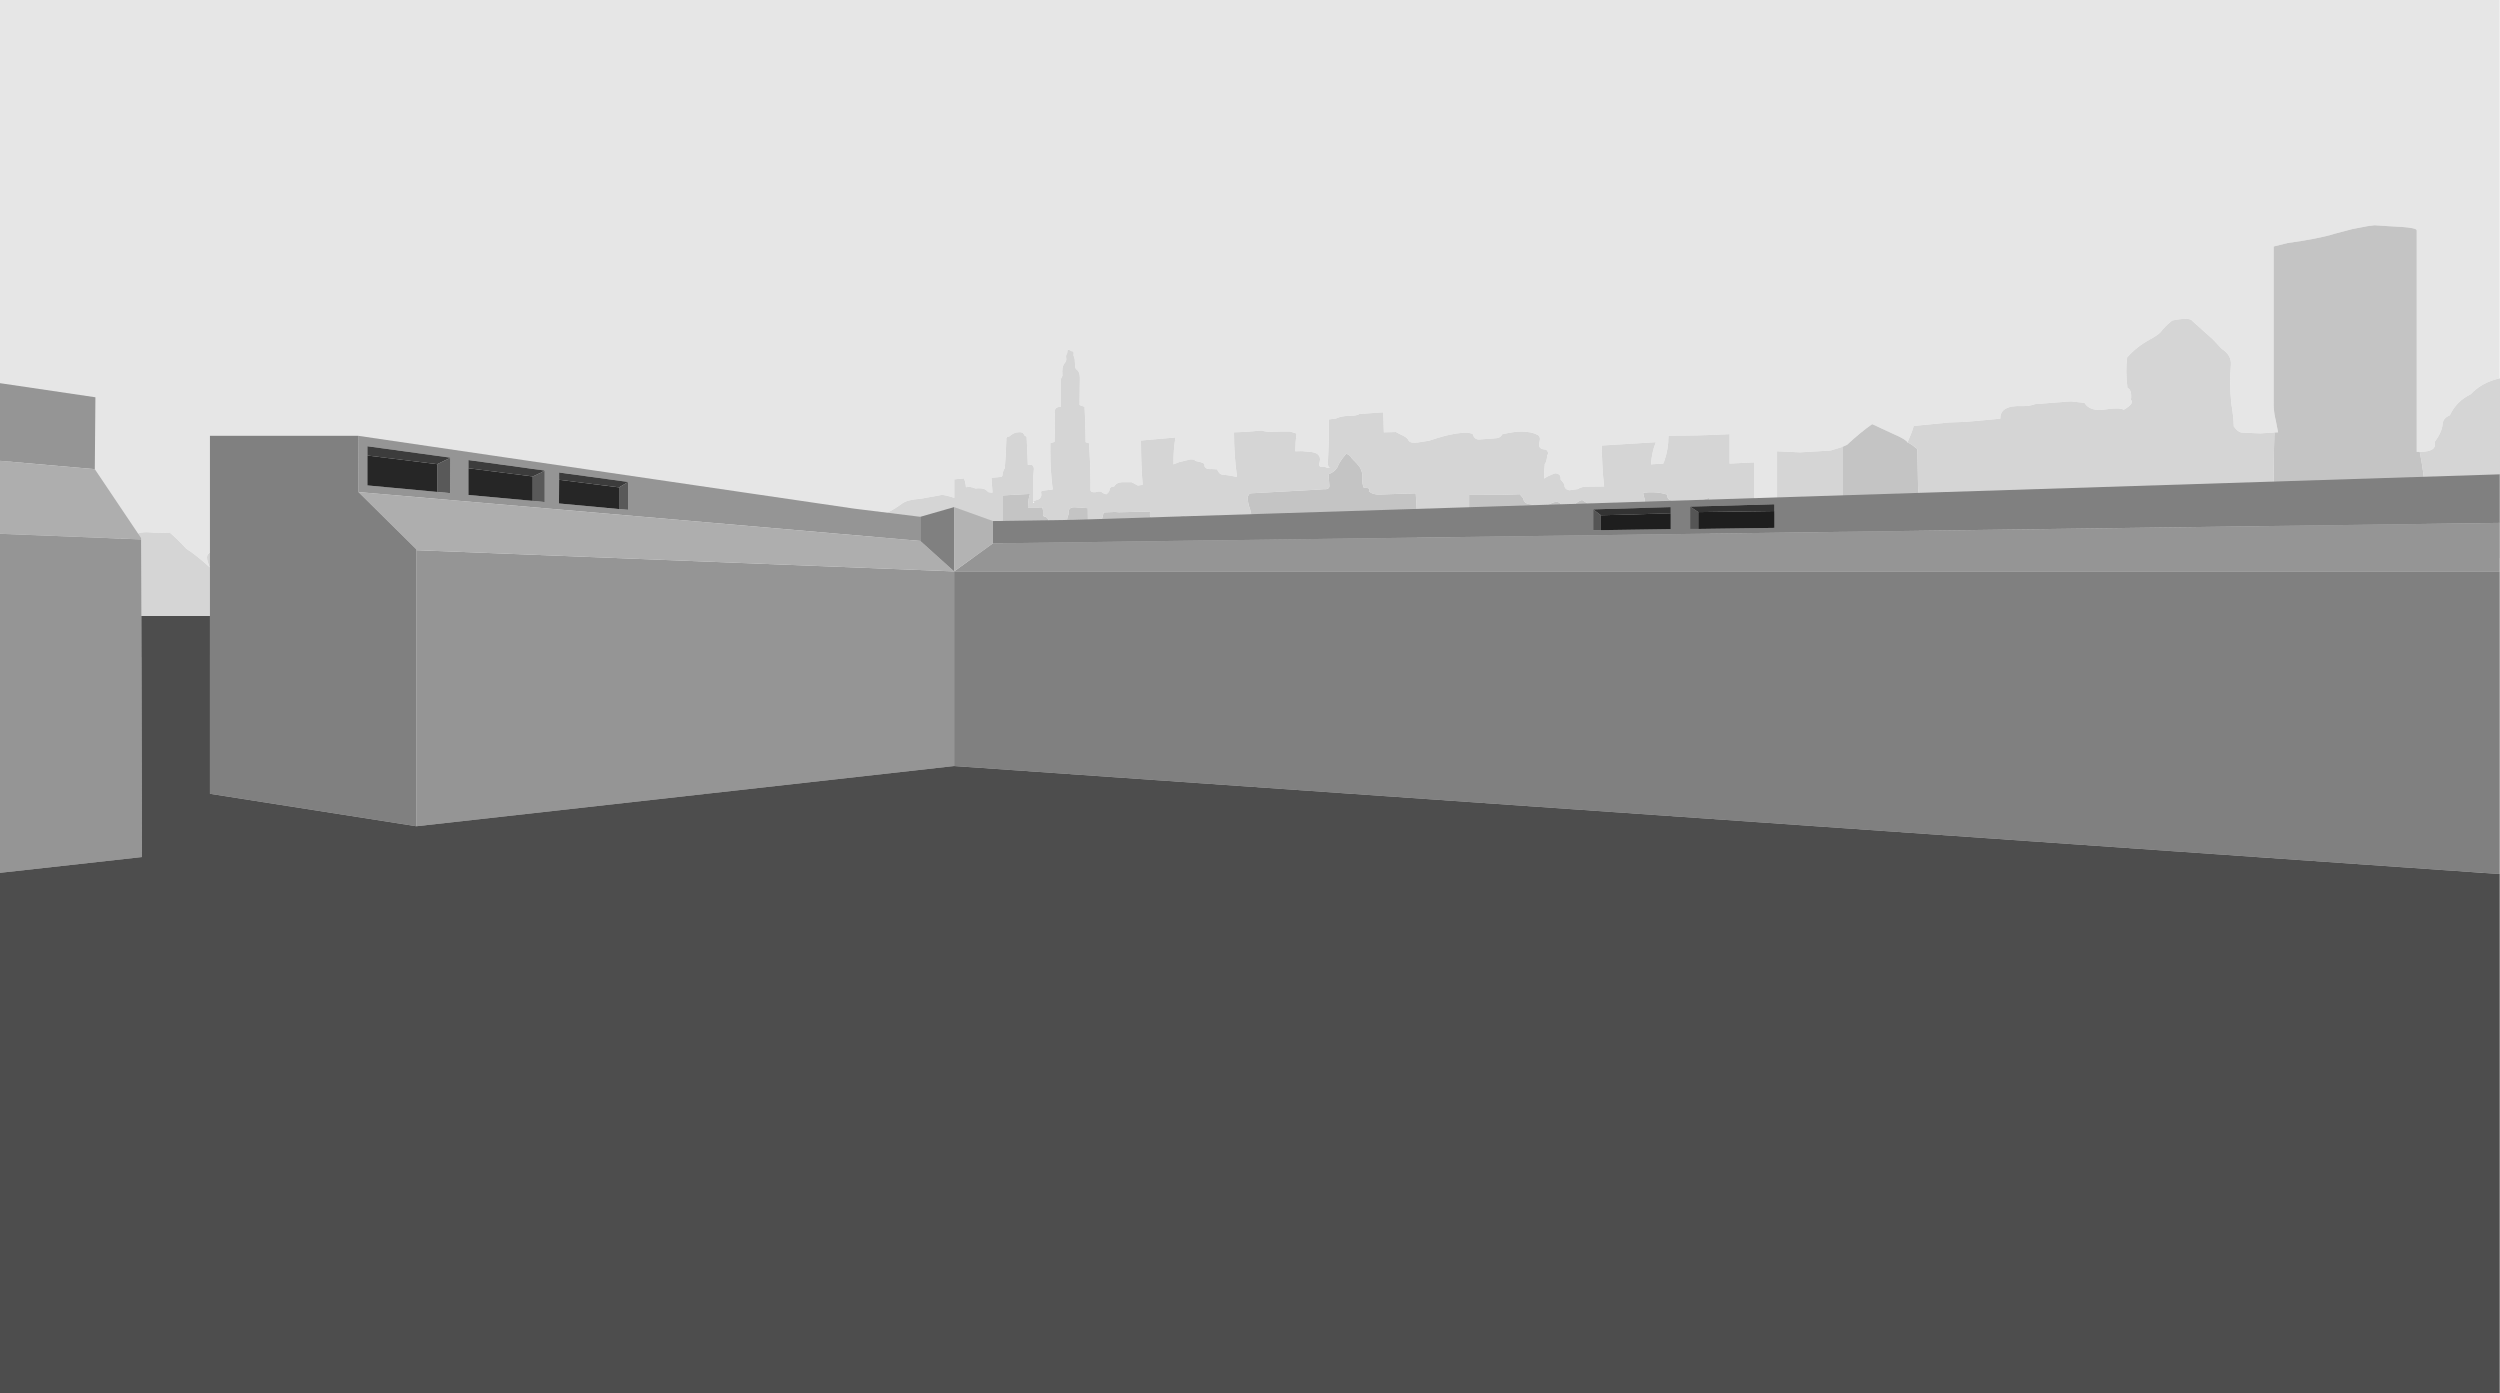<?xml version="1.0" encoding="UTF-8" standalone="no"?>
<svg xmlns:xlink="http://www.w3.org/1999/xlink" height="459.15px" width="824.05px" xmlns="http://www.w3.org/2000/svg">
  <g transform="matrix(1.0, 0.0, 0.0, 1.0, 411.35, 230.05)">
    <path d="M195.95 -82.75 L192.05 -81.55 182.05 -80.95 174.4 -81.3 174.4 -67.0 174.4 -60.9 166.9 -60.75 166.9 -77.65 158.75 -77.25 158.75 -86.95 Q148.45 -86.4 138.65 -86.45 L138.6 -86.15 Q138.6 -81.95 137.2 -78.0 L136.9 -77.25 132.9 -77.0 132.85 -77.0 Q133.1 -80.95 134.45 -84.3 L116.65 -83.2 Q116.65 -76.2 117.4 -69.7 L112.7 -69.65 Q109.8 -69.75 108.8 -68.85 L105.9 -68.45 Q104.35 -68.75 104.3 -70.15 104.3 -70.65 103.05 -72.0 103.3 -73.9 101.25 -74.05 98.9 -73.2 97.6 -72.3 97.55 -74.3 97.85 -77.1 98.5 -77.85 98.65 -80.0 99.4 -80.7 98.3 -81.85 95.35 -81.9 96.1 -84.35 96.6 -86.2 95.4 -86.75 93.45 -87.75 90.35 -87.8 87.8 -87.85 83.8 -86.9 83.25 -85.55 81.1 -85.55 L77.05 -85.25 Q74.65 -84.8 74.15 -86.9 72.9 -87.7 70.25 -87.35 66.6 -87.0 62.05 -85.55 L59.75 -84.8 55.95 -84.2 Q53.25 -83.85 52.85 -85.05 52.45 -85.9 50.5 -86.75 L48.75 -87.65 44.8 -87.55 44.6 -94.15 36.75 -93.6 Q35.95 -93.05 34.05 -93.0 31.0 -93.05 29.0 -92.1 L26.65 -91.8 26.65 -84.8 26.35 -77.6 Q26.25 -75.95 27.2 -75.9 25.3 -75.8 25.55 -76.25 22.85 -75.6 23.65 -77.8 24.4 -81.0 19.9 -81.15 L17.85 -81.35 15.65 -81.3 15.6 -81.3 Q15.65 -84.4 16.0 -87.15 L13.95 -87.8 10.3 -87.8 8.65 -87.7 Q6.25 -87.55 4.5 -88.15 L-0.6 -87.7 -4.6 -87.55 Q-4.6 -79.8 -3.6 -72.85 L-6.6 -73.4 -8.55 -73.6 Q-9.6 -73.85 -10.15 -75.35 L-11.9 -75.45 Q-14.5 -75.25 -14.35 -76.95 -14.3 -77.3 -15.7 -77.75 L-17.25 -78.1 Q-17.8 -78.75 -19.05 -78.6 L-22.6 -77.75 -24.55 -77.0 Q-24.6 -81.8 -23.9 -85.85 L-35.25 -84.85 -35.25 -84.1 Q-35.25 -76.85 -34.7 -70.25 L-36.25 -70.0 -38.3 -71.1 -41.65 -71.1 Q-43.4 -71.0 -44.15 -69.65 -45.6 -69.75 -45.7 -68.25 -46.05 -67.55 -46.7 -67.1 L-48.0 -67.6 Q-48.4 -68.4 -50.3 -67.8 -51.9 -67.7 -51.9 -68.55 L-51.9 -68.7 -51.9 -70.8 Q-51.95 -77.85 -52.4 -83.95 L-53.5 -84.3 Q-53.55 -90.45 -53.85 -95.95 L-55.5 -96.55 -55.4 -105.5 Q-55.4 -107.4 -56.35 -108.15 -56.9 -108.5 -56.95 -109.2 L-57.1 -111.65 -57.5 -113.0 Q-57.2 -114.4 -58.25 -114.3 -58.6 -114.7 -59.45 -114.8 L-59.6 -113.55 Q-60.1 -113.05 -59.9 -111.9 -59.8 -111.1 -60.3 -110.5 -61.45 -109.3 -61.15 -106.2 L-61.75 -104.95 -61.75 -95.9 Q-63.25 -96.05 -63.6 -94.95 -63.6 -89.2 -63.75 -84.4 L-65.15 -83.95 -65.15 -82.2 -65.15 -81.55 Q-65.15 -74.75 -64.35 -68.7 L-67.4 -68.35 Q-68.4 -68.35 -68.15 -67.45 -67.9 -66.25 -68.9 -65.5 L-70.75 -64.85 -70.75 -73.15 -70.6 -74.85 Q-70.25 -77.3 -72.55 -76.8 L-72.95 -86.15 Q-73.7 -86.35 -73.85 -86.9 -74.15 -87.65 -75.45 -87.6 -77.25 -87.55 -78.65 -86.2 -79.45 -86.1 -79.65 -85.7 L-79.65 -84.95 Q-79.75 -80.35 -80.15 -75.7 -80.6 -75.2 -80.9 -73.8 -80.85 -72.95 -81.45 -72.85 L-84.55 -72.55 -84.2 -67.65 -85.5 -67.8 -86.4 -68.6 Q-87.45 -69.3 -89.85 -69.05 -91.55 -69.8 -92.95 -69.45 -93.05 -71.0 -93.6 -72.35 L-96.8 -72.05 -96.8 -65.95 Q-100.0 -67.0 -101.0 -66.9 L-107.9 -65.65 Q-112.35 -65.35 -114.05 -64.05 -116.25 -62.35 -118.95 -61.05 L-121.05 -57.05 -123.55 -53.0 -123.6 -52.8 Q-119.45 -49.9 -115.75 -52.15 -109.0 -52.0 -104.05 -52.4 -98.0 -53.0 -96.85 -52.3 L-96.8 -52.3 -96.8 -49.25 -96.8 -46.05 -88.25 -46.05 -80.75 -46.05 -74.75 -46.05 -65.9 -46.05 -60.2 -46.05 -46.25 -46.05 -29.5 -46.05 -12.4 -46.05 4.0 -46.05 23.35 -46.05 43.0 -46.05 55.95 -46.05 64.35 -46.05 72.9 -46.05 86.75 -46.05 112.7 -46.05 137.75 -46.05 152.4 -46.05 167.85 -46.05 195.95 -46.05 199.0 -46.05 221.1 -46.05 232.2 -46.05 267.6 -46.05 312.2 -46.05 338.1 -46.05 362.55 -46.05 388.55 -46.05 412.6 -46.05 412.6 229.1 -411.35 229.1 -411.35 -10.7 Q-408.0 -9.0 -407.5 -9.5 -406.0 -11.0 -405.1 -11.3 -401.3 -12.2 -399.8 -11.4 -396.5 -12.0 -394.85 -12.65 -391.0 -13.0 -389.9 -12.15 -384.55 -9.95 -381.0 -9.05 -378.15 -8.35 -376.9 -10.35 L-372.0 -11.95 Q-366.75 -13.6 -361.0 -13.5 L-337.0 -14.2 Q-332.8 -14.3 -333.45 -20.05 -331.45 -25.35 -331.5 -31.0 L-332.25 -34.95 Q-333.25 -38.8 -334.75 -41.6 -337.2 -43.3 -337.4 -45.95 -339.0 -48.0 -342.15 -47.85 -344.1 -47.1 -342.15 -43.0 -346.65 -47.1 -349.9 -49.15 -353.0 -52.5 -355.4 -54.5 L-359.05 -54.35 -362.2 -54.6 Q-369.6 -55.05 -369.0 -48.0 -369.3 -50.7 -371.9 -53.05 -373.5 -50.5 -374.95 -52.3 -377.5 -53.5 -377.55 -56.0 -377.65 -59.35 -379.15 -61.9 -392.3 -69.35 -404.8 -77.7 -410.4 -77.1 -411.35 -82.1 L-411.35 -230.05 412.6 -230.05 412.6 -105.35 Q406.65 -104.0 403.05 -100.1 398.3 -97.8 396.15 -93.15 393.9 -92.25 393.8 -90.3 393.55 -87.6 391.15 -84.35 392.05 -81.15 386.25 -81.1 L385.25 -81.1 385.25 -86.25 385.25 -97.15 385.25 -125.65 385.25 -154.15 Q385.15 -154.9 380.4 -155.25 L375.95 -155.5 371.35 -155.8 369.0 -155.5 364.05 -154.55 358.35 -153.05 Q352.95 -151.35 342.7 -149.95 L338.1 -148.8 338.1 -124.75 338.1 -97.8 Q338.0 -95.1 338.6 -92.25 L338.75 -91.65 339.55 -87.55 338.35 -87.5 333.65 -87.2 327.75 -87.45 Q326.3 -87.55 324.95 -89.5 324.85 -92.95 324.15 -96.95 323.45 -103.4 324.0 -109.8 324.25 -112.95 321.0 -115.05 L318.1 -118.15 311.3 -124.25 Q310.45 -125.6 304.65 -124.4 302.35 -122.6 300.8 -120.55 299.85 -119.55 297.3 -118.15 293.0 -115.85 289.8 -112.25 289.2 -107.75 289.9 -102.2 291.45 -101.55 291.05 -98.25 292.3 -97.1 288.7 -95.0 287.15 -95.8 282.65 -95.1 277.55 -94.3 275.75 -97.25 L271.25 -97.75 259.45 -96.85 Q257.65 -96.15 255.35 -96.2 247.85 -96.55 248.0 -92.05 L236.7 -91.0 231.05 -90.8 219.45 -89.65 Q218.9 -87.6 217.4 -84.2 217.05 -85.1 213.3 -86.75 L205.75 -90.25 Q201.75 -87.45 197.5 -83.45 L195.95 -82.75" fill="#e6e6e6" fill-rule="evenodd" stroke="none"/>
    <path d="M-80.75 -46.05 L-88.25 -46.05 -96.8 -46.05 -96.8 -49.25 -96.8 -52.3 -96.85 -52.3 Q-98.0 -53.0 -104.05 -52.4 -109.0 -52.0 -115.75 -52.15 -119.45 -49.9 -123.6 -52.8 L-123.55 -53.0 -121.05 -57.05 -118.95 -61.05 Q-116.25 -62.35 -114.05 -64.05 -112.35 -65.35 -107.9 -65.65 L-101.0 -66.9 Q-100.0 -67.0 -96.8 -65.95 L-96.8 -72.05 -93.6 -72.35 Q-93.05 -71.0 -92.95 -69.45 -91.55 -69.8 -89.85 -69.05 -87.45 -69.3 -86.4 -68.6 L-85.5 -67.8 -84.2 -67.65 -84.55 -72.55 -81.45 -72.85 Q-80.85 -72.95 -80.9 -73.8 -80.6 -75.2 -80.15 -75.7 -79.75 -80.35 -79.65 -84.95 L-79.65 -85.7 Q-79.45 -86.1 -78.65 -86.2 -77.25 -87.55 -75.45 -87.6 -74.15 -87.65 -73.85 -86.9 -73.7 -86.35 -72.95 -86.15 L-72.55 -76.8 Q-70.25 -77.3 -70.6 -74.85 L-70.75 -73.15 -70.75 -64.85 -68.9 -65.5 Q-67.9 -66.25 -68.15 -67.45 -68.4 -68.35 -67.4 -68.35 L-64.35 -68.7 Q-65.15 -74.75 -65.15 -81.55 L-65.15 -82.2 -65.15 -83.95 -63.75 -84.4 Q-63.6 -89.2 -63.6 -94.95 -63.25 -96.05 -61.75 -95.9 L-61.75 -104.95 -61.15 -106.2 Q-61.45 -109.3 -60.3 -110.5 -59.8 -111.1 -59.9 -111.9 -60.1 -113.05 -59.6 -113.55 L-59.45 -114.8 Q-58.6 -114.7 -58.25 -114.3 -57.2 -114.4 -57.5 -113.0 L-57.1 -111.65 -56.95 -109.2 Q-56.9 -108.5 -56.35 -108.15 -55.4 -107.4 -55.4 -105.5 L-55.5 -96.55 -53.85 -95.95 Q-53.55 -90.45 -53.5 -84.3 L-52.4 -83.95 Q-51.95 -77.85 -51.9 -70.8 L-51.9 -68.7 -51.9 -68.55 Q-51.9 -67.7 -50.3 -67.8 -48.4 -68.4 -48.0 -67.6 L-46.7 -67.1 Q-46.05 -67.55 -45.7 -68.25 -45.6 -69.75 -44.15 -69.65 -43.4 -71.0 -41.65 -71.1 L-38.3 -71.1 -36.25 -70.0 -34.7 -70.25 Q-35.25 -76.85 -35.25 -84.1 L-35.25 -84.85 -23.9 -85.85 Q-24.6 -81.8 -24.55 -77.0 L-22.6 -77.75 -19.05 -78.6 Q-17.8 -78.75 -17.25 -78.1 L-15.7 -77.75 Q-14.3 -77.3 -14.35 -76.95 -14.5 -75.25 -11.9 -75.45 L-10.15 -75.35 Q-9.6 -73.85 -8.55 -73.6 L-6.6 -73.4 -3.6 -72.85 Q-4.6 -79.8 -4.6 -87.55 L-0.6 -87.7 4.5 -88.15 Q6.25 -87.55 8.65 -87.7 L10.3 -87.8 13.95 -87.8 16.0 -87.15 Q15.65 -84.4 15.6 -81.3 L15.65 -81.3 17.85 -81.35 19.9 -81.15 Q24.4 -81.0 23.65 -77.8 22.85 -75.6 25.55 -76.25 25.3 -75.8 27.2 -75.9 26.25 -75.95 26.35 -77.6 L26.65 -84.8 26.65 -91.8 29.0 -92.1 Q31.0 -93.05 34.05 -93.0 35.95 -93.05 36.75 -93.6 L44.6 -94.15 44.8 -87.55 48.75 -87.65 50.5 -86.75 Q52.45 -85.9 52.85 -85.05 53.25 -83.85 55.95 -84.2 L59.75 -84.8 62.05 -85.55 Q66.6 -87.0 70.25 -87.35 72.9 -87.7 74.15 -86.9 74.65 -84.8 77.05 -85.25 L81.1 -85.55 Q83.25 -85.55 83.8 -86.9 87.8 -87.85 90.35 -87.8 93.45 -87.75 95.4 -86.75 96.6 -86.2 96.1 -84.35 95.35 -81.9 98.3 -81.85 99.4 -80.7 98.65 -80.0 98.5 -77.85 97.85 -77.1 97.55 -74.3 97.6 -72.3 98.9 -73.2 101.25 -74.05 103.3 -73.9 103.05 -72.0 104.3 -70.65 104.3 -70.15 104.35 -68.75 105.9 -68.45 L108.8 -68.85 Q109.8 -69.75 112.7 -69.65 L117.4 -69.7 Q116.65 -76.2 116.65 -83.2 L134.45 -84.3 Q133.1 -80.95 132.85 -77.0 L132.9 -77.0 136.9 -77.25 137.2 -78.0 Q138.6 -81.95 138.6 -86.15 L138.65 -86.45 Q148.45 -86.4 158.75 -86.95 L158.75 -77.25 166.9 -77.65 166.9 -60.75 174.4 -60.9 174.4 -67.0 174.4 -81.3 182.05 -80.95 192.05 -81.55 195.95 -82.75 195.95 -66.55 195.95 -46.05 167.85 -46.05 152.4 -46.05 152.05 -61.5 151.95 -66.0 Q150.55 -65.25 148.05 -65.1 L140.3 -65.1 Q138.05 -65.0 138.25 -67.0 134.8 -68.15 130.3 -67.65 130.25 -67.15 130.75 -65.55 131.05 -63.55 130.7 -60.65 128.8 -59.2 125.9 -61.05 124.05 -62.55 119.75 -60.8 115.85 -60.15 115.0 -61.55 114.65 -62.1 112.5 -62.95 112.3 -64.0 110.55 -65.0 109.95 -65.8 107.2 -63.4 L105.05 -61.8 103.4 -63.35 Q102.6 -65.45 99.85 -64.1 99.4 -63.85 97.25 -63.05 L92.2 -64.0 Q90.85 -64.45 90.75 -65.75 L89.6 -67.15 83.95 -66.95 72.9 -66.9 72.9 -63.25 72.9 -46.05 64.35 -46.05 55.95 -46.05 55.95 -49.65 Q55.95 -58.45 55.3 -67.45 L43.55 -67.05 Q41.2 -66.9 39.85 -68.15 40.65 -69.35 38.2 -69.25 37.55 -70.65 37.75 -72.15 37.9 -74.3 36.9 -76.0 L35.9 -77.25 34.25 -78.95 Q33.65 -80.1 32.4 -80.5 30.15 -77.9 29.5 -76.05 28.45 -74.35 26.55 -73.75 L26.85 -69.9 Q26.85 -68.65 24.95 -68.8 L21.05 -68.55 0.95 -67.45 Q0.4 -67.45 -0.1 -66.2 -0.1 -64.3 0.7 -62.2 L1.15 -60.25 Q1.45 -58.6 -0.1 -58.6 -2.95 -58.75 -4.1 -57.65 L-4.65 -58.8 Q-5.0 -59.55 -6.05 -59.35 L-8.55 -59.1 -15.75 -59.05 -20.05 -59.4 -21.15 -60.15 -22.7 -59.7 -27.75 -59.25 -29.95 -59.1 Q-32.85 -58.65 -32.2 -61.45 L-38.3 -61.3 -42.5 -61.2 -43.8 -61.3 -47.55 -61.15 -48.3 -58.3 -52.75 -58.55 -52.8 -62.55 -57.1 -62.85 Q-59.3 -62.9 -59.1 -60.9 -59.05 -60.55 -59.55 -59.4 -59.45 -58.6 -60.4 -57.25 -60.55 -56.55 -61.35 -56.5 L-65.8 -56.45 -65.7 -57.85 Q-65.65 -59.15 -66.65 -59.7 -67.75 -59.7 -67.55 -60.9 -67.45 -61.8 -67.8 -62.8 L-72.5 -62.75 Q-72.5 -65.3 -71.85 -67.25 L-80.75 -66.75 -80.75 -59.4 -80.75 -46.05 M217.4 -84.2 Q218.9 -87.6 219.45 -89.65 L231.05 -90.8 236.7 -91.0 248.0 -92.05 Q247.85 -96.55 255.35 -96.2 257.65 -96.15 259.45 -96.85 L271.25 -97.75 275.75 -97.25 Q277.55 -94.3 282.65 -95.1 287.15 -95.8 288.7 -95.0 292.3 -97.1 291.05 -98.25 291.45 -101.55 289.9 -102.2 289.2 -107.75 289.8 -112.25 293.0 -115.85 297.3 -118.15 299.85 -119.55 300.8 -120.55 302.35 -122.6 304.65 -124.4 310.45 -125.6 311.3 -124.25 L318.1 -118.15 321.0 -115.05 Q324.25 -112.95 324.0 -109.8 323.45 -103.4 324.15 -96.95 324.85 -92.95 324.95 -89.5 326.3 -87.55 327.75 -87.45 L333.65 -87.2 338.35 -87.5 Q338.0 -76.5 338.1 -65.35 L338.1 -46.05 312.2 -46.05 267.6 -46.05 232.2 -46.05 221.1 -46.05 221.1 -57.85 220.65 -81.95 Q218.55 -83.85 217.4 -84.2 M386.25 -81.1 Q392.05 -81.15 391.15 -84.35 393.55 -87.6 393.8 -90.3 393.9 -92.25 396.15 -93.15 398.3 -97.8 403.05 -100.1 406.65 -104.0 412.6 -105.35 L412.7 -105.4 412.7 -79.25 412.7 -49.85 412.7 -46.05 412.6 -46.05 388.55 -46.05 388.55 -57.75 Q388.5 -69.55 386.25 -81.1 M-411.35 -82.1 Q-410.4 -77.1 -404.8 -77.7 -392.3 -69.35 -379.15 -61.9 -377.65 -59.35 -377.55 -56.0 -377.5 -53.5 -374.95 -52.3 -373.5 -50.5 -371.9 -53.05 -369.3 -50.7 -369.0 -48.0 -369.6 -55.05 -362.2 -54.6 L-359.05 -54.35 -355.4 -54.5 Q-353.0 -52.5 -349.9 -49.15 -346.65 -47.1 -342.15 -43.0 -344.1 -47.1 -342.15 -47.85 -339.0 -48.0 -337.4 -45.95 -337.2 -43.3 -334.75 -41.6 -333.25 -38.8 -332.25 -34.95 L-331.5 -31.0 Q-331.45 -25.35 -333.45 -20.05 -332.8 -14.3 -337.0 -14.2 L-361.0 -13.5 Q-366.75 -13.6 -372.0 -11.95 L-376.9 -10.35 Q-378.15 -8.35 -381.0 -9.05 -384.55 -9.95 -389.9 -12.15 -391.0 -13.0 -394.85 -12.65 -396.5 -12.0 -399.8 -11.4 -401.3 -12.2 -405.1 -11.3 -406.0 -11.0 -407.5 -9.5 -408.0 -9.0 -411.35 -10.7 L-411.35 -82.1 M-70.75 -64.25 Q-70.15 -64.2 -70.75 -64.85 L-70.75 -64.25" fill="#d5d5d5" fill-rule="evenodd" stroke="none"/>
    <path d="M195.95 -82.75 L197.5 -83.45 Q201.75 -87.45 205.75 -90.25 L213.3 -86.75 Q217.05 -85.1 217.4 -84.2 218.55 -83.85 220.65 -81.95 L221.1 -57.85 221.1 -46.05 199.0 -46.05 195.95 -46.05 195.95 -66.55 195.95 -82.75 M338.35 -87.5 L339.55 -87.55 338.75 -91.65 338.6 -92.25 Q338.0 -95.1 338.1 -97.8 L338.1 -124.75 338.1 -148.8 342.7 -149.95 Q352.95 -151.35 358.35 -153.05 L364.05 -154.55 369.0 -155.5 371.35 -155.8 375.95 -155.5 380.4 -155.25 Q385.15 -154.9 385.25 -154.15 L385.25 -125.65 385.25 -97.15 385.25 -86.25 385.25 -81.1 386.25 -81.1 Q388.5 -69.55 388.55 -57.75 L388.55 -46.05 362.55 -46.05 338.1 -46.05 338.1 -65.35 Q338.0 -76.5 338.35 -87.5 M152.4 -46.05 L137.75 -46.05 112.7 -46.05 86.75 -46.05 72.9 -46.05 72.9 -63.25 72.9 -66.9 83.95 -66.95 89.6 -67.15 90.75 -65.75 Q90.85 -64.45 92.2 -64.0 L97.25 -63.05 Q99.4 -63.85 99.85 -64.1 102.6 -65.45 103.4 -63.35 L105.05 -61.8 107.2 -63.4 Q109.95 -65.8 110.55 -65.0 112.3 -64.0 112.5 -62.95 114.65 -62.1 115.0 -61.55 115.85 -60.15 119.75 -60.8 124.05 -62.55 125.9 -61.05 128.8 -59.2 130.7 -60.65 131.05 -63.55 130.75 -65.55 130.25 -67.15 130.3 -67.65 134.8 -68.15 138.25 -67.0 138.05 -65.0 140.3 -65.1 L148.05 -65.1 Q150.55 -65.25 151.95 -66.0 L152.05 -61.5 152.4 -46.05 M55.95 -46.05 L43.0 -46.05 23.35 -46.05 4.0 -46.05 -12.4 -46.05 -29.5 -46.05 -46.25 -46.05 -60.2 -46.05 -65.9 -46.05 -74.75 -46.05 -80.75 -46.05 -80.75 -59.4 -80.75 -66.75 -71.85 -67.25 Q-72.5 -65.3 -72.5 -62.75 L-67.8 -62.8 Q-67.45 -61.8 -67.55 -60.9 -67.75 -59.7 -66.65 -59.7 -65.65 -59.15 -65.7 -57.85 L-65.8 -56.45 -61.35 -56.5 Q-60.55 -56.55 -60.4 -57.25 -59.45 -58.6 -59.55 -59.4 -59.05 -60.55 -59.1 -60.9 -59.3 -62.9 -57.1 -62.85 L-52.8 -62.55 -52.75 -58.55 -48.3 -58.3 -47.55 -61.15 -43.8 -61.3 -42.5 -61.2 -38.3 -61.3 -32.2 -61.45 Q-32.85 -58.65 -29.95 -59.1 L-27.75 -59.25 -22.7 -59.7 -21.15 -60.15 -20.05 -59.4 -15.75 -59.05 -8.55 -59.1 -6.05 -59.35 Q-5.0 -59.55 -4.65 -58.8 L-4.1 -57.65 Q-2.95 -58.75 -0.1 -58.6 1.45 -58.6 1.15 -60.25 L0.7 -62.2 Q-0.1 -64.3 -0.1 -66.2 0.4 -67.45 0.95 -67.45 L21.05 -68.55 24.95 -68.8 Q26.85 -68.65 26.85 -69.9 L26.55 -73.75 Q28.45 -74.35 29.5 -76.05 30.15 -77.9 32.4 -80.5 33.65 -80.1 34.25 -78.95 L35.9 -77.25 36.9 -76.0 Q37.9 -74.3 37.75 -72.15 37.55 -70.65 38.2 -69.25 40.65 -69.35 39.85 -68.15 41.2 -66.9 43.55 -67.05 L55.3 -67.45 Q55.95 -58.45 55.95 -49.65 L55.95 -46.05" fill="#c4c4c4" fill-rule="evenodd" stroke="none"/>
    <path d="M412.6 -57.7 L412.6 -41.7 -96.85 -41.7 -84.05 -50.95 412.6 -57.7 M-411.35 57.65 L-411.35 -54.1 -364.85 -52.25 -364.75 -27.0 -364.55 52.45 -411.35 57.65 M-411.35 -78.15 L-411.35 -103.75 -379.9 -99.1 -380.1 -75.4 -411.35 -78.15 M-293.3 -86.4 L-129.85 -62.4 -108.0 -59.7 -108.0 -51.75 -293.2 -67.85 -293.3 -86.4 M-290.25 -79.9 L-290.25 -70.05 -267.25 -67.9 -262.95 -67.5 -262.9 -79.15 -262.9 -79.2 -290.25 -82.95 -290.25 -79.9 M-231.8 -74.95 L-256.95 -78.4 -256.95 -75.7 -256.95 -66.9 -235.75 -64.95 -231.8 -64.55 -231.8 -74.95 M-274.1 -48.7 L-96.85 -41.7 -96.85 22.45 -274.1 42.3 -274.1 -48.7 M-227.05 -71.9 L-227.1 -64.1 -207.3 -62.25 -204.3 -62.0 -204.3 -71.2 -204.4 -71.2 -227.05 -74.3 -227.05 -71.9" fill="#959595" fill-rule="evenodd" stroke="none"/>
    <path d="M-411.35 -54.1 L-411.35 -78.15 -380.1 -75.4 -364.85 -52.7 -364.85 -52.25 -411.35 -54.1 M-293.2 -67.85 L-108.0 -51.75 -96.85 -41.7 -274.1 -48.7 -274.1 -48.95 -293.2 -67.85" fill="#aeaeae" fill-rule="evenodd" stroke="none"/>
    <path d="M139.35 -60.85 L139.35 -62.9 113.8 -62.15 113.8 -55.3 116.35 -55.3 139.35 -55.65 139.35 -60.85 M145.75 -63.05 L145.75 -55.7 148.45 -55.7 173.55 -56.05 173.55 -61.6 173.55 -63.85 145.75 -63.05 M-84.05 -58.3 L-57.45 -58.7 412.6 -73.7 412.6 -57.7 -84.05 -50.95 -84.05 -58.3 M412.6 -41.7 L412.6 58.05 -96.85 22.45 -96.85 -41.7 -108.0 -51.75 -108.0 -59.7 -96.85 -62.9 -96.85 -41.7 412.6 -41.7 M-342.15 -27.0 L-342.15 -86.4 -293.3 -86.4 -293.2 -67.85 -274.1 -48.95 -274.1 -48.7 -274.1 42.3 -342.15 31.6 -342.15 -27.0" fill="#808080" fill-rule="evenodd" stroke="none"/>
    <path d="M-96.85 -62.9 L-84.05 -58.3 -84.05 -50.95 -96.85 -41.7 -96.85 -62.9" fill="#b3b3b3" fill-rule="evenodd" stroke="none"/>
    <path d="M412.6 58.05 L412.6 229.1 -411.35 229.1 -411.35 57.65 -364.55 52.45 -364.75 -27.0 -342.15 -27.0 -342.15 31.6 -274.1 42.3 -96.85 22.45 412.6 58.05" fill="#4d4d4d" fill-rule="evenodd" stroke="none"/>
    <path d="M-267.25 -67.9 L-267.25 -77.05 -262.9 -79.15 -262.95 -67.5 -267.25 -67.9 M-231.8 -74.95 L-231.8 -64.55 -235.75 -64.95 -235.75 -73.0 -233.6 -74.0 -233.5 -74.0 -231.8 -74.95 M-204.3 -71.2 L-204.3 -62.0 -207.3 -62.25 -207.3 -69.4 -204.3 -71.2" fill="#595959" fill-rule="evenodd" stroke="none"/>
    <path d="M-267.25 -77.05 L-290.25 -79.9 -290.25 -82.95 -262.9 -79.2 -262.9 -79.15 -267.25 -77.05 M-256.95 -75.7 L-256.95 -78.4 -231.8 -74.95 -233.5 -74.0 -233.6 -74.0 -235.75 -73.0 -256.95 -75.7 M-227.05 -71.9 L-227.05 -74.3 -204.4 -71.2 -204.3 -71.2 -207.3 -69.4 -227.05 -71.9" fill="#3c3c3c" fill-rule="evenodd" stroke="none"/>
    <path d="M-267.25 -77.05 L-267.25 -67.9 -290.25 -70.05 -290.25 -79.9 -267.25 -77.05 M-235.75 -64.95 L-256.95 -66.9 -256.95 -75.7 -235.75 -73.0 -235.75 -64.95 M-207.3 -62.25 L-227.1 -64.1 -227.05 -71.9 -207.3 -69.4 -207.3 -62.25" fill="#262626" fill-rule="evenodd" stroke="none"/>
    <path d="M116.35 -55.3 L113.8 -55.3 113.8 -62.15 116.35 -60.2 116.35 -55.3 M148.45 -61.25 L148.45 -55.7 145.75 -55.7 145.75 -63.05 148.45 -61.25" fill="#555555" fill-rule="evenodd" stroke="none"/>
    <path d="M113.8 -62.15 L139.35 -62.9 139.35 -60.85 116.35 -60.2 113.8 -62.15 M148.45 -61.25 L145.75 -63.05 173.55 -63.85 173.55 -61.6 148.45 -61.25" fill="#333333" fill-rule="evenodd" stroke="none"/>
    <path d="M139.35 -60.85 L139.35 -55.65 116.35 -55.3 116.35 -60.2 139.35 -60.85 M148.45 -55.7 L148.45 -61.25 173.55 -61.6 173.55 -56.05 148.45 -55.7" fill="#1e1e1e" fill-rule="evenodd" stroke="none"/>
  </g>
</svg>
